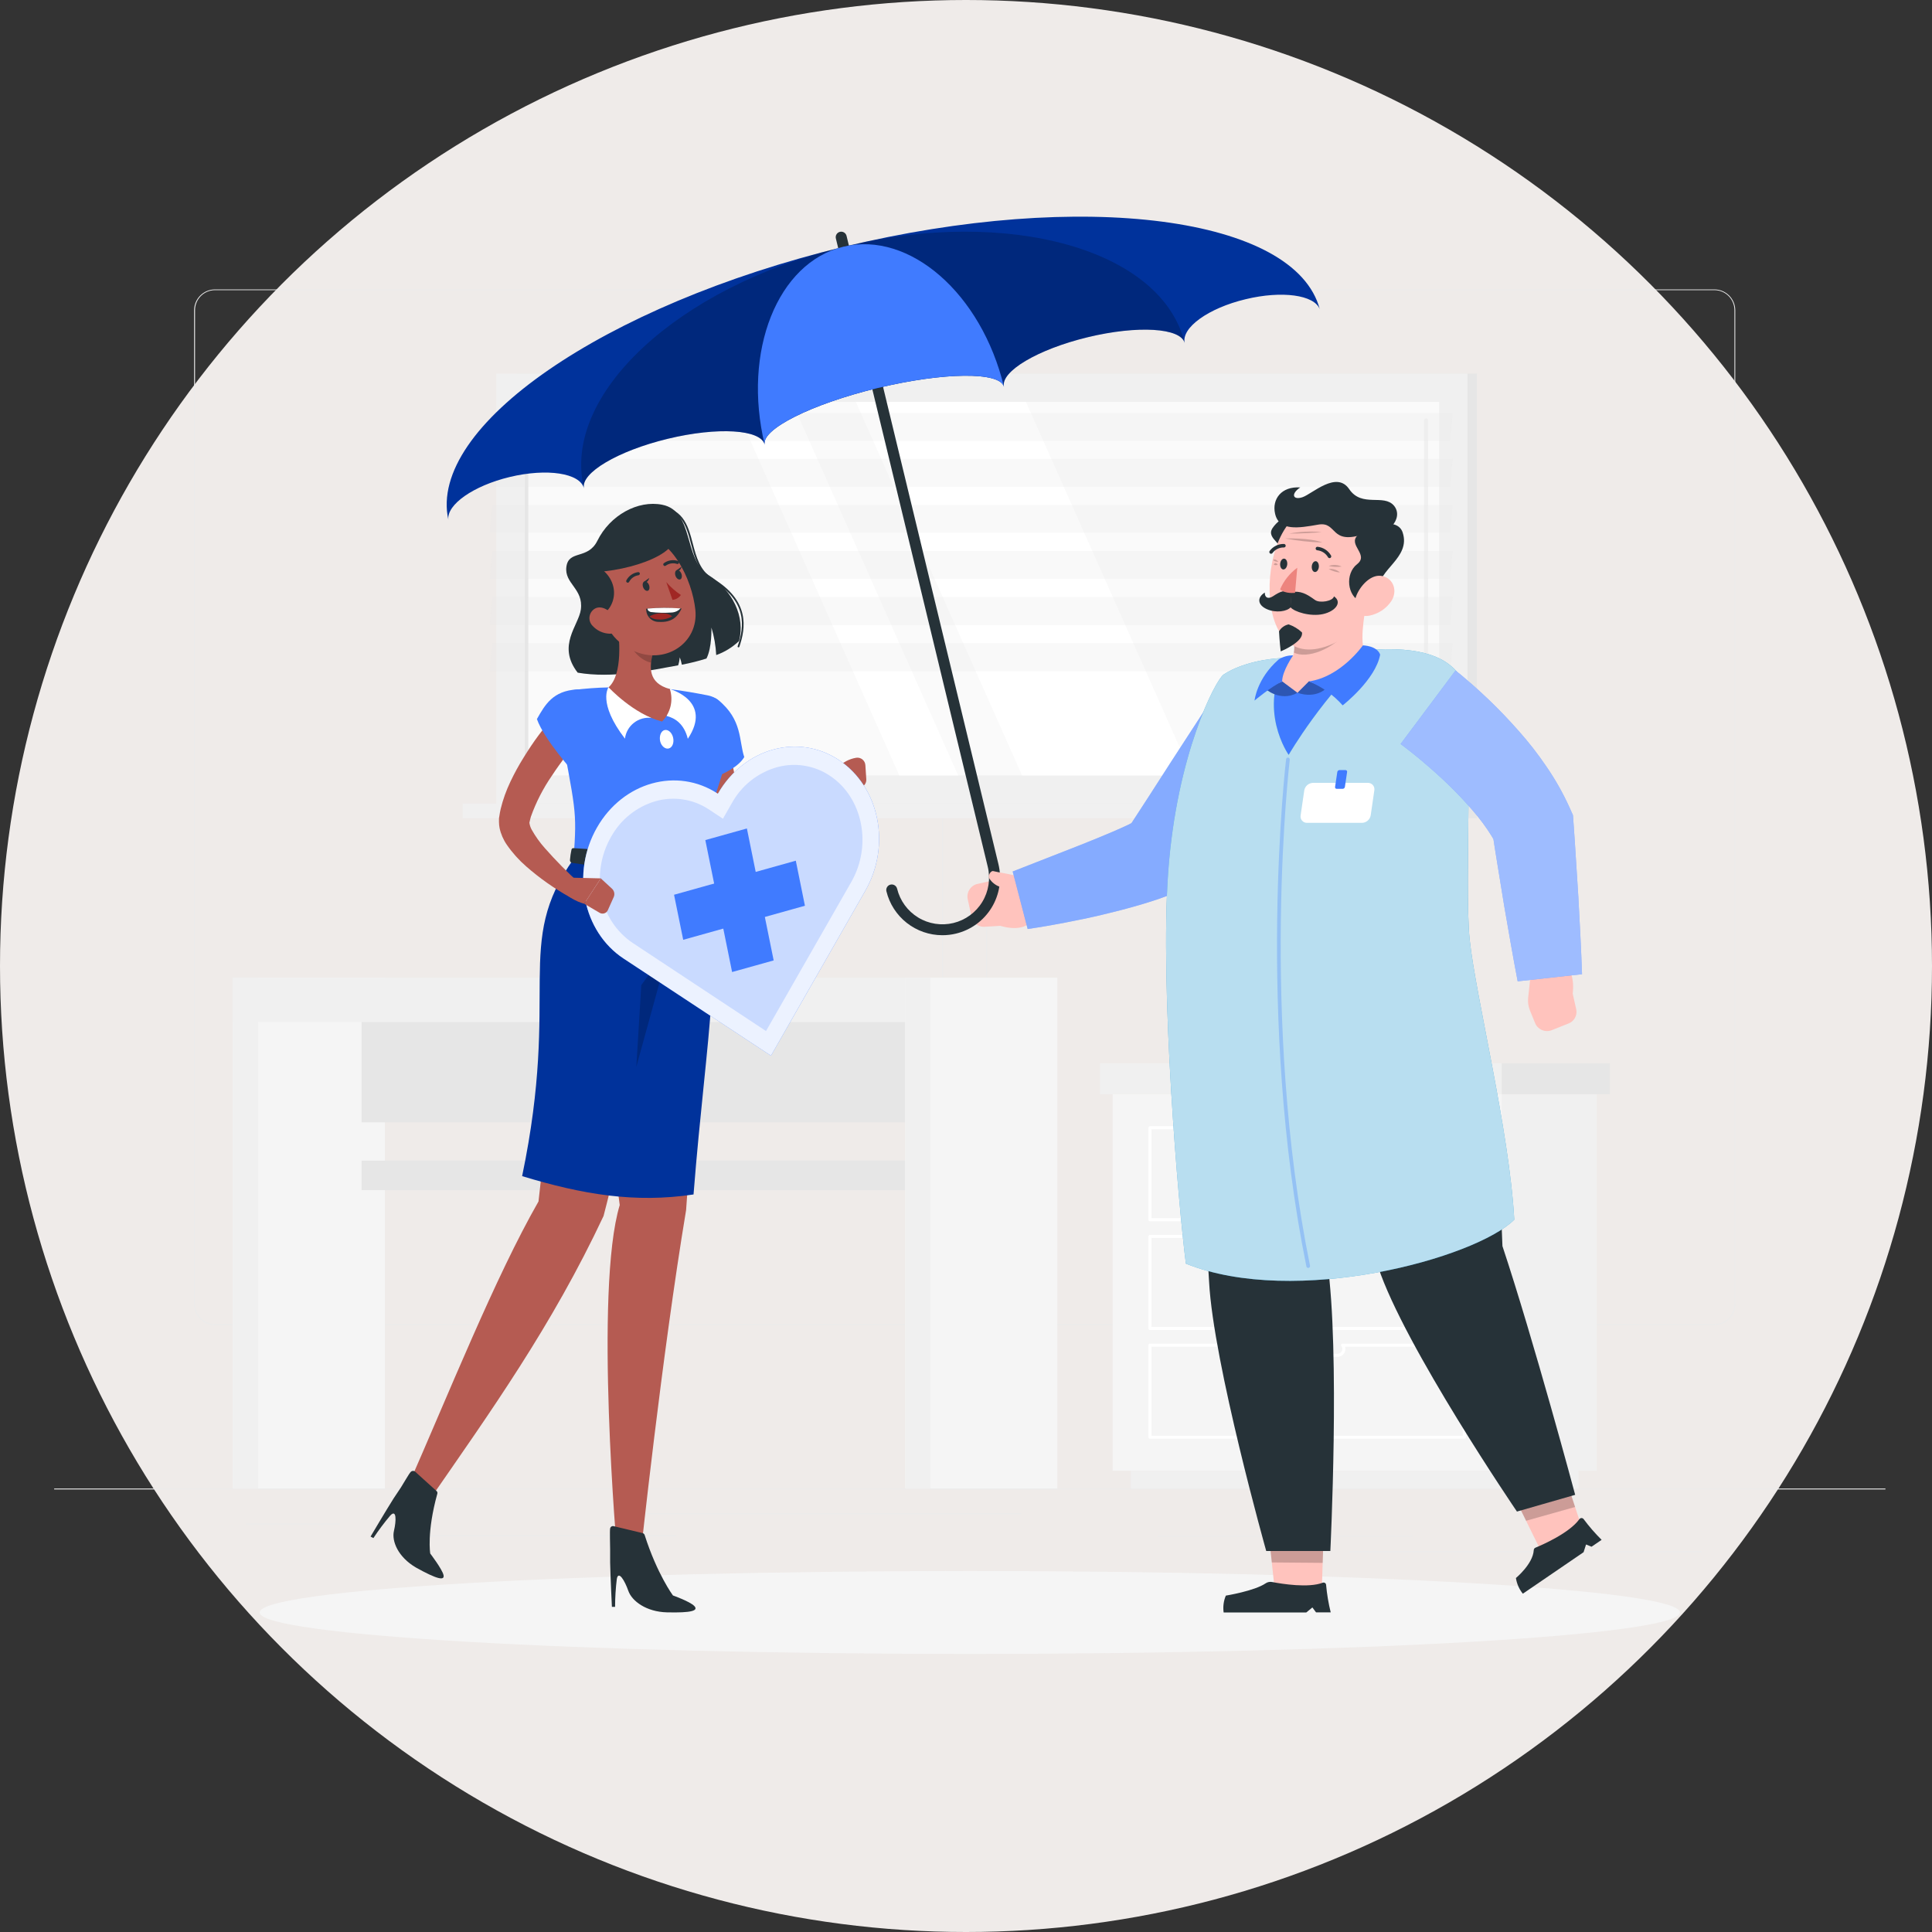 <svg width="107" height="107" viewBox="0 0 107 107" fill="none" xmlns="http://www.w3.org/2000/svg">
<rect x="0" y="0" width="107" height="107" fill="#333333" stroke="none"/>
<circle cx="53.5" cy="53.5" r="53.5" fill="#EFEBE9"/>
<path d="M104.421 82.439H3V82.489H104.421V82.439Z" fill="#EBEBEB"/>
<path d="M18.822 84.37H13.641V84.421H18.822V84.37Z" fill="#EBEBEB"/>
<path d="M56.55 83.82H34.25V83.871H56.55V83.82Z" fill="#EBEBEB"/>
<path d="M37.483 85.031H22.743V85.082H37.483V85.031Z" fill="#EBEBEB"/>
<path d="M94.26 85.914H74.737V85.964H94.26V85.914Z" fill="#EBEBEB"/>
<path d="M72.93 85.914H71.645V85.964H72.93V85.914Z" fill="#EBEBEB"/>
<path d="M78.232 85.058H64.1V85.108H78.232V85.058Z" fill="#EBEBEB"/>
<path d="M51.073 73.392H11.907C11.6 73.392 11.306 73.269 11.089 73.052C10.872 72.835 10.751 72.541 10.751 72.234V17.177C10.753 16.872 10.876 16.58 11.093 16.365C11.309 16.15 11.602 16.029 11.907 16.029H51.073C51.38 16.029 51.675 16.151 51.892 16.368C52.11 16.585 52.232 16.88 52.232 17.187V72.234C52.232 72.541 52.11 72.836 51.892 73.053C51.675 73.27 51.38 73.392 51.073 73.392V73.392ZM11.907 16.069C11.613 16.07 11.332 16.187 11.125 16.394C10.918 16.602 10.801 16.883 10.801 17.177V72.234C10.801 72.527 10.918 72.809 11.125 73.016C11.332 73.224 11.613 73.341 11.907 73.341H51.073C51.367 73.341 51.648 73.224 51.856 73.016C52.063 72.809 52.18 72.528 52.181 72.234V17.177C52.18 16.883 52.063 16.602 51.856 16.394C51.648 16.186 51.367 16.07 51.073 16.069H11.907Z" fill="#EBEBEB"/>
<path d="M94.95 73.392H55.781C55.474 73.392 55.18 73.269 54.963 73.052C54.746 72.835 54.624 72.541 54.623 72.234V17.177C54.626 16.871 54.75 16.58 54.966 16.365C55.183 16.15 55.476 16.029 55.781 16.029H94.95C95.255 16.03 95.547 16.151 95.763 16.366C95.979 16.581 96.102 16.872 96.104 17.177V72.234C96.104 72.54 95.983 72.834 95.766 73.052C95.55 73.269 95.257 73.391 94.95 73.392V73.392ZM55.781 16.069C55.488 16.07 55.206 16.186 54.999 16.394C54.791 16.602 54.674 16.883 54.674 17.177V72.234C54.674 72.528 54.791 72.809 54.999 73.016C55.206 73.224 55.488 73.341 55.781 73.341H94.95C95.243 73.341 95.525 73.224 95.733 73.016C95.94 72.809 96.057 72.528 96.058 72.234V17.177C96.057 16.883 95.94 16.602 95.733 16.394C95.525 16.186 95.243 16.07 94.95 16.069H55.781Z" fill="#EBEBEB"/>
<path d="M28.611 44.514L81.798 44.514V20.692L28.611 20.692V44.514Z" fill="#E6E6E6"/>
<path d="M27.489 44.514L81.274 44.514V20.692L27.489 20.692V44.514Z" fill="#F0F0F0"/>
<path d="M28.611 45.319L81.798 45.319V44.511L28.611 44.511V45.319Z" fill="#E6E6E6"/>
<path d="M25.623 45.319L79.408 45.319V44.511L25.623 44.511V45.319Z" fill="#F0F0F0"/>
<path d="M79.707 42.946V22.26L29.059 22.26V42.946H79.707Z" fill="#FAFAFA"/>
<path d="M66.025 42.946L56.822 22.26H47.402L56.607 42.946H66.025Z" fill="white"/>
<path d="M78.98 39.487C79.01 39.487 79.038 39.475 79.059 39.455C79.08 39.434 79.092 39.405 79.092 39.376V23.28C79.092 23.25 79.08 23.222 79.059 23.201C79.038 23.179 79.01 23.167 78.98 23.166C78.965 23.166 78.951 23.169 78.937 23.175C78.923 23.181 78.911 23.189 78.901 23.2C78.89 23.21 78.882 23.223 78.877 23.237C78.871 23.25 78.868 23.265 78.869 23.28V39.376C78.868 39.39 78.871 39.405 78.877 39.419C78.882 39.432 78.89 39.445 78.901 39.455C78.911 39.465 78.924 39.474 78.937 39.479C78.951 39.485 78.966 39.487 78.98 39.487V39.487Z" fill="#F0F0F0"/>
<path d="M53.066 42.946L43.861 22.26H40.603L49.806 42.946H53.066Z" fill="white"/>
<path d="M29.258 42.944V22.258H29.059V42.944H29.258Z" fill="#E6E6E6"/>
<g opacity="0.5">
<path opacity="0.5" d="M27.118 24.412H80.307L80.451 22.868H27.262L27.118 24.412Z" fill="#E6E6E6"/>
<path opacity="0.5" d="M27.118 26.964H80.307L80.451 25.418H27.262L27.118 26.964Z" fill="#E6E6E6"/>
<path opacity="0.5" d="M27.118 29.513H80.307L80.451 27.97H27.262L27.118 29.513Z" fill="#E6E6E6"/>
<path opacity="0.5" d="M27.118 32.065H80.307L80.451 30.52H27.262L27.118 32.065Z" fill="#E6E6E6"/>
<path opacity="0.5" d="M27.118 34.615H80.307L80.451 33.069H27.262L27.118 34.615Z" fill="#E6E6E6"/>
<path opacity="0.5" d="M27.118 37.164H80.307L80.451 35.621H27.262L27.118 37.164Z" fill="#E6E6E6"/>
</g>
<path d="M83.175 81.455H88.429V60.599H83.175V81.455Z" fill="#F0F0F0"/>
<path d="M62.629 82.439H87.418V81.455H62.629V82.439Z" fill="#F0F0F0"/>
<path d="M83.175 60.599H61.621V81.455H83.175V60.599Z" fill="#F5F5F5"/>
<path d="M81.106 73.658H63.686C63.675 73.658 63.664 73.656 63.654 73.651C63.644 73.647 63.634 73.641 63.627 73.633C63.619 73.625 63.613 73.615 63.609 73.605C63.605 73.595 63.603 73.584 63.603 73.573V68.479C63.603 68.468 63.605 68.457 63.609 68.447C63.613 68.436 63.619 68.427 63.627 68.419C63.634 68.411 63.644 68.405 63.654 68.401C63.664 68.396 63.675 68.394 63.686 68.394H70.437C70.453 68.394 70.469 68.398 70.482 68.407C70.496 68.415 70.507 68.428 70.513 68.442C70.52 68.456 70.523 68.472 70.522 68.488C70.52 68.504 70.514 68.519 70.504 68.532C70.469 68.576 70.449 68.631 70.449 68.688C70.45 68.724 70.458 68.759 70.472 68.791C70.486 68.824 70.507 68.853 70.533 68.878C70.559 68.902 70.589 68.922 70.623 68.934C70.656 68.947 70.691 68.953 70.727 68.952H74.068C74.103 68.953 74.139 68.947 74.172 68.934C74.205 68.922 74.236 68.902 74.261 68.878C74.287 68.853 74.308 68.824 74.323 68.791C74.337 68.759 74.345 68.724 74.346 68.688C74.345 68.631 74.326 68.576 74.291 68.532C74.281 68.519 74.275 68.504 74.273 68.488C74.271 68.472 74.274 68.456 74.281 68.442C74.288 68.428 74.299 68.415 74.312 68.407C74.326 68.398 74.342 68.394 74.358 68.394H81.106C81.129 68.394 81.15 68.403 81.166 68.419C81.183 68.435 81.191 68.457 81.191 68.479V73.573C81.191 73.595 81.183 73.617 81.166 73.633C81.15 73.649 81.129 73.658 81.106 73.658ZM63.771 73.487H81.013V68.564H74.498C74.51 68.605 74.516 68.646 74.516 68.688C74.514 68.805 74.465 68.916 74.381 68.998C74.297 69.079 74.185 69.124 74.068 69.122H70.727C70.61 69.124 70.497 69.079 70.413 68.998C70.329 68.916 70.281 68.805 70.279 68.688C70.278 68.646 70.285 68.605 70.297 68.564H63.771V73.487Z" fill="white"/>
<path d="M81.106 79.68H63.686C63.675 79.68 63.664 79.678 63.654 79.674C63.644 79.669 63.634 79.663 63.627 79.655C63.619 79.647 63.613 79.638 63.609 79.627C63.605 79.617 63.603 79.606 63.603 79.595V74.502C63.603 74.491 63.605 74.48 63.609 74.469C63.613 74.459 63.619 74.45 63.627 74.442C63.634 74.434 63.644 74.427 63.654 74.423C63.664 74.419 63.675 74.416 63.686 74.416H70.439C70.455 74.417 70.471 74.422 70.484 74.43C70.498 74.439 70.509 74.451 70.516 74.465C70.523 74.48 70.525 74.496 70.523 74.513C70.521 74.529 70.514 74.544 70.504 74.556C70.468 74.6 70.448 74.654 70.449 74.711C70.45 74.746 70.458 74.781 70.472 74.814C70.486 74.847 70.507 74.876 70.533 74.901C70.559 74.926 70.589 74.945 70.622 74.958C70.656 74.971 70.691 74.977 70.727 74.976H74.068C74.103 74.977 74.139 74.971 74.172 74.958C74.205 74.945 74.236 74.926 74.262 74.901C74.287 74.876 74.308 74.847 74.323 74.814C74.337 74.781 74.345 74.746 74.346 74.711C74.345 74.654 74.326 74.6 74.291 74.556C74.28 74.544 74.273 74.529 74.271 74.513C74.269 74.496 74.271 74.48 74.279 74.465C74.286 74.451 74.297 74.439 74.311 74.43C74.324 74.422 74.34 74.417 74.356 74.416H81.106C81.129 74.416 81.15 74.425 81.166 74.442C81.183 74.457 81.191 74.479 81.191 74.502V79.595C81.191 79.618 81.183 79.639 81.166 79.655C81.15 79.671 81.129 79.68 81.106 79.68ZM63.771 79.518H81.013V74.587H74.498C74.51 74.627 74.516 74.669 74.516 74.711C74.515 74.769 74.503 74.826 74.48 74.879C74.457 74.933 74.424 74.981 74.382 75.022C74.341 75.062 74.291 75.094 74.237 75.115C74.183 75.137 74.126 75.147 74.068 75.147H70.727C70.669 75.147 70.611 75.137 70.557 75.115C70.503 75.094 70.454 75.062 70.412 75.022C70.371 74.981 70.338 74.933 70.314 74.879C70.292 74.826 70.279 74.769 70.279 74.711C70.278 74.669 70.285 74.627 70.297 74.587H63.771V79.518Z" fill="white"/>
<path d="M81.106 67.636H63.686C63.675 67.636 63.664 67.633 63.654 67.629C63.644 67.625 63.634 67.618 63.627 67.611C63.619 67.603 63.613 67.593 63.609 67.583C63.605 67.573 63.603 67.561 63.603 67.55V62.457C63.603 62.446 63.605 62.435 63.609 62.425C63.613 62.414 63.619 62.405 63.627 62.397C63.634 62.389 63.644 62.383 63.654 62.378C63.664 62.374 63.675 62.372 63.686 62.372H70.437C70.453 62.372 70.468 62.377 70.482 62.386C70.496 62.394 70.507 62.406 70.514 62.42C70.522 62.434 70.527 62.45 70.527 62.466C70.527 62.482 70.522 62.498 70.514 62.512C70.478 62.555 70.458 62.61 70.459 62.666C70.46 62.702 70.468 62.737 70.482 62.769C70.497 62.802 70.517 62.831 70.543 62.856C70.569 62.88 70.599 62.899 70.633 62.912C70.666 62.925 70.701 62.931 70.737 62.93H74.078C74.113 62.931 74.149 62.925 74.182 62.912C74.215 62.899 74.246 62.88 74.272 62.856C74.297 62.831 74.318 62.802 74.333 62.769C74.347 62.737 74.355 62.702 74.356 62.666C74.356 62.61 74.337 62.555 74.301 62.512C74.293 62.498 74.288 62.482 74.288 62.466C74.288 62.45 74.293 62.434 74.301 62.42C74.308 62.406 74.319 62.394 74.333 62.386C74.346 62.377 74.362 62.372 74.378 62.372H81.126C81.138 62.372 81.149 62.374 81.159 62.378C81.169 62.383 81.179 62.389 81.187 62.397C81.195 62.405 81.201 62.414 81.205 62.424C81.21 62.435 81.212 62.446 81.212 62.457V67.55C81.213 67.564 81.21 67.577 81.205 67.589C81.2 67.601 81.191 67.612 81.181 67.62C81.171 67.629 81.159 67.634 81.145 67.637C81.132 67.64 81.119 67.639 81.106 67.636V67.636ZM63.771 67.465H81.013V62.542H74.498C74.51 62.582 74.516 62.624 74.516 62.666C74.514 62.783 74.465 62.894 74.381 62.975C74.297 63.057 74.185 63.102 74.068 63.1H70.727C70.61 63.102 70.497 63.057 70.413 62.975C70.329 62.894 70.281 62.783 70.279 62.666C70.278 62.624 70.285 62.582 70.297 62.542H63.771V67.465Z" fill="white"/>
<path d="M60.922 60.599H83.175V58.887H60.922V60.599Z" fill="#F0F0F0"/>
<path d="M89.161 58.887H83.173V60.599H89.161V58.887Z" fill="#E6E6E6"/>
<path d="M12.897 82.437H21.321L21.321 54.144H12.897L12.897 82.437Z" fill="#F5F5F5"/>
<path d="M12.899 82.437H14.288L14.288 54.144H12.899L12.899 82.437Z" fill="#F0F0F0"/>
<path d="M52.005 55.08H20.023V62.159H52.005V55.08Z" fill="#E6E6E6"/>
<path d="M52.005 64.279H20.023V65.913H52.005V64.279Z" fill="#E6E6E6"/>
<path d="M50.136 54.147H12.898V56.605H50.136V54.147Z" fill="#F0F0F0"/>
<path d="M50.136 82.437H58.558V54.144H50.136V82.437Z" fill="#F5F5F5"/>
<path d="M50.135 82.437H51.524V54.144H50.135V82.437Z" fill="#F0F0F0"/>
<path d="M53.71 91.599C75.431 91.599 93.039 90.571 93.039 89.303C93.039 88.035 75.431 87.007 53.71 87.007C31.989 87.007 14.381 88.035 14.381 89.303C14.381 90.571 31.989 91.599 53.71 91.599Z" fill="#F5F5F5"/>
<path d="M40.931 35.501C40.569 35.846 40.137 36.112 39.666 36.28C39.64 35.763 39.551 35.252 39.4 34.757C39.4 34.757 39.441 35.862 39.126 36.471C38.679 36.613 38.224 36.726 37.763 36.812C37.735 36.674 37.697 36.538 37.65 36.406C37.635 36.556 37.605 36.705 37.558 36.848C36.023 37.128 33.907 37.584 31.994 37.254C30.828 35.753 32.049 34.643 32.169 33.757C32.325 32.597 31.238 32.325 31.369 31.384C31.501 30.442 32.554 31.014 33.084 29.95C33.785 28.53 35.327 27.688 36.674 27.954C38.457 28.308 37.842 30.98 39.219 31.838C40.597 32.696 41.28 34.177 40.931 35.501Z" fill="#263238"/>
<path d="M40.901 35.852H40.885C40.879 35.85 40.873 35.847 40.868 35.843C40.863 35.838 40.859 35.833 40.856 35.827C40.853 35.821 40.852 35.815 40.851 35.808C40.851 35.802 40.852 35.795 40.854 35.789C41.23 34.698 41.406 33.294 39.412 32.112C38.676 31.674 38.471 30.884 38.27 30.122C38 29.089 37.749 28.116 36.193 28.138C36.18 28.137 36.169 28.132 36.16 28.123C36.151 28.114 36.145 28.102 36.144 28.089C36.144 28.083 36.145 28.076 36.147 28.07C36.149 28.064 36.152 28.058 36.157 28.053C36.162 28.048 36.167 28.044 36.173 28.042C36.18 28.04 36.186 28.038 36.193 28.039C37.816 28.016 38.1 29.073 38.367 30.096C38.56 30.84 38.763 31.609 39.463 32.026C41.542 33.26 41.304 34.783 40.947 35.822C40.944 35.831 40.937 35.839 40.929 35.844C40.92 35.849 40.911 35.852 40.901 35.852Z" fill="#263238"/>
<path d="M38.7 48.954C38.7 48.954 38.619 58.873 37.998 67.021C36.653 75.086 35.475 86.157 35.475 86.157H34.189C34.189 86.157 32.893 71.465 34.323 66.739C33.475 60.678 33.738 49.118 33.738 49.118L38.7 48.954Z" fill="#B55B52"/>
<path d="M40.398 40.209C40.398 40.303 40.398 40.44 40.398 40.558L40.414 40.929C40.428 41.179 40.451 41.428 40.479 41.674C40.532 42.164 40.617 42.65 40.735 43.128C40.848 43.585 41.005 44.029 41.205 44.455C41.389 44.848 41.639 45.206 41.944 45.516L42.019 45.59C41.984 45.555 41.94 45.532 41.891 45.524C41.867 45.524 41.891 45.536 41.954 45.534C42.121 45.516 42.285 45.474 42.441 45.408C42.855 45.24 43.254 45.036 43.633 44.799C44.039 44.558 44.433 44.29 44.828 44.014C45.224 43.739 45.621 43.45 46.005 43.167C46.097 43.098 46.212 43.065 46.327 43.076C46.442 43.086 46.549 43.139 46.627 43.223C46.706 43.307 46.751 43.418 46.753 43.533C46.755 43.649 46.715 43.761 46.639 43.848C46.303 44.242 45.952 44.597 45.589 44.954C45.226 45.311 44.842 45.645 44.435 45.968C44.013 46.308 43.559 46.606 43.08 46.858C42.79 47.007 42.481 47.113 42.161 47.173C41.938 47.213 41.709 47.209 41.487 47.16C41.196 47.096 40.931 46.942 40.731 46.72L40.808 46.797C40.32 46.377 39.913 45.87 39.607 45.303C39.318 44.771 39.091 44.207 38.932 43.623C38.774 43.061 38.66 42.488 38.589 41.909C38.554 41.623 38.53 41.335 38.514 41.047C38.514 40.903 38.499 40.759 38.498 40.613C38.495 40.467 38.498 40.331 38.498 40.156C38.513 39.914 38.621 39.687 38.799 39.522C38.978 39.358 39.213 39.269 39.456 39.274C39.699 39.279 39.93 39.377 40.102 39.549C40.274 39.721 40.373 39.952 40.378 40.195L40.398 40.209Z" fill="#B55B52"/>
<path d="M47.978 43.154L47.927 42.374C47.923 42.312 47.906 42.252 47.877 42.197C47.848 42.143 47.808 42.095 47.76 42.056C47.711 42.018 47.655 41.991 47.595 41.975C47.535 41.96 47.473 41.958 47.412 41.968C47.023 42.034 46.666 42.226 46.398 42.516L45.546 43.428L45.392 44.28C46.077 44.617 47.037 43.927 47.037 43.927L47.736 43.583C47.815 43.543 47.879 43.481 47.922 43.405C47.965 43.329 47.984 43.242 47.978 43.154Z" fill="#B55B52"/>
<path d="M39.781 38.775C41.126 39.856 40.921 41.049 41.219 41.929C40.597 42.984 38.134 43.481 38.134 43.481C38.134 43.481 38.331 37.609 39.781 38.775Z" fill="#407BFF"/>
<path d="M40.377 39.964C40.58 42.733 38.899 44.832 38.755 47.751L31.765 47.581C31.968 44.741 31.883 45.021 30.884 39.522C30.857 39.37 30.861 39.214 30.896 39.064C30.93 38.913 30.996 38.772 31.088 38.648C31.18 38.524 31.296 38.42 31.429 38.343C31.563 38.266 31.711 38.217 31.864 38.199C32.383 38.14 33.026 38.083 33.702 38.071C34.834 38.022 35.968 38.053 37.096 38.167C37.824 38.254 38.601 38.394 39.193 38.511C39.889 38.643 40.323 39.254 40.377 39.964Z" fill="#407BFF"/>
<path d="M37.294 40.944C37.323 41.23 37.179 41.461 36.972 41.461C36.765 41.461 36.566 41.232 36.546 40.946C36.526 40.66 36.662 40.426 36.868 40.426C37.075 40.426 37.266 40.657 37.294 40.944Z" fill="white"/>
<path d="M36.919 39.651C37.389 39.771 37.893 40.094 38.093 40.917C39.497 38.816 37.099 38.161 37.099 38.161L36.919 39.651Z" fill="white"/>
<path d="M36.094 39.761C35.921 39.739 35.745 39.751 35.577 39.796C35.409 39.842 35.252 39.92 35.114 40.027C34.976 40.133 34.861 40.266 34.774 40.418C34.688 40.569 34.633 40.736 34.611 40.909C33.072 38.905 33.706 38.057 33.706 38.057L36.094 39.761Z" fill="white"/>
<path d="M34.15 34.254C34.333 35.351 34.491 37.357 33.706 38.065C33.706 38.065 35.089 39.564 36.666 39.96C36.896 39.728 37.058 39.438 37.135 39.121C37.211 38.804 37.199 38.471 37.1 38.161C35.883 37.836 35.947 36.933 36.183 36.092L34.15 34.254Z" fill="#B55B52"/>
<path opacity="0.2" d="M34.978 35.004L36.183 36.089C36.123 36.288 36.083 36.492 36.061 36.698C35.597 36.617 34.972 36.089 34.937 35.6C34.914 35.401 34.928 35.199 34.978 35.004Z" fill="black"/>
<path d="M32.862 33.033C33.576 34.714 33.844 35.44 35.024 36.014C36.799 36.879 38.708 35.633 38.511 33.773C38.333 32.097 37.195 29.631 35.266 29.542C34.842 29.521 34.42 29.609 34.039 29.798C33.659 29.986 33.333 30.268 33.092 30.618C32.851 30.968 32.704 31.373 32.664 31.795C32.623 32.218 32.692 32.644 32.862 33.033V33.033Z" fill="#B55B52"/>
<path d="M32.645 31.692C34.929 31.674 38.122 30.532 37.183 29.337C36.702 26.96 32.678 29.434 32.645 31.692Z" fill="#263238"/>
<path d="M32.99 31.298C34.52 32.154 34.114 33.812 33.145 34.138C32.12 32.909 31.865 31.083 32.99 31.298Z" fill="#263238"/>
<path d="M35.791 33.714C35.791 33.714 36.311 33.619 37.749 33.7C37.546 34.14 37.219 34.491 36.483 34.442C36.389 34.443 36.295 34.425 36.209 34.388C36.122 34.352 36.044 34.297 35.978 34.229C35.914 34.161 35.864 34.08 35.831 33.991C35.799 33.903 35.785 33.808 35.791 33.714Z" fill="#263238"/>
<path d="M36.777 33.972C36.495 33.94 36.211 34.001 35.966 34.144C36.095 34.246 36.254 34.303 36.418 34.307C36.7 34.338 36.985 34.277 37.23 34.132C37.1 34.03 36.941 33.974 36.777 33.972V33.972Z" fill="#A02724"/>
<path d="M35.86 33.704C35.86 33.789 35.901 33.84 36.033 33.895C36.418 33.941 36.806 33.95 37.193 33.923C37.381 33.916 37.558 33.834 37.686 33.696C37.078 33.65 36.468 33.653 35.86 33.704Z" fill="white"/>
<path d="M35.617 32.517C35.665 32.657 35.779 32.745 35.872 32.72C35.966 32.696 35.996 32.548 35.947 32.408C35.899 32.268 35.783 32.181 35.692 32.205C35.6 32.229 35.566 32.377 35.617 32.517Z" fill="#263238"/>
<path d="M37.41 31.889C37.458 32.029 37.574 32.116 37.665 32.092C37.757 32.067 37.791 31.919 37.74 31.779C37.69 31.639 37.576 31.552 37.485 31.576C37.394 31.601 37.361 31.749 37.41 31.889Z" fill="#263238"/>
<path d="M37.449 31.599L37.751 31.382C37.751 31.382 37.67 31.706 37.449 31.599Z" fill="#263238"/>
<path d="M36.899 32.236C37.135 32.511 37.408 32.752 37.71 32.952C37.657 33.028 37.588 33.092 37.507 33.139C37.426 33.186 37.337 33.215 37.244 33.223L36.899 32.236Z" fill="#A02724"/>
<path d="M32.818 34.66C32.937 34.79 33.08 34.896 33.24 34.971C33.401 35.046 33.574 35.088 33.751 35.096C34.219 35.112 34.343 34.668 34.12 34.284C33.917 33.94 33.436 33.516 33.01 33.676C32.92 33.715 32.84 33.776 32.778 33.853C32.717 33.929 32.674 34.02 32.655 34.117C32.636 34.214 32.641 34.314 32.669 34.408C32.698 34.503 32.749 34.589 32.818 34.66Z" fill="#B55B52"/>
<path d="M34.789 32.268C34.801 32.265 34.811 32.26 34.82 32.253C34.829 32.246 34.837 32.237 34.842 32.227C34.892 32.13 34.965 32.046 35.054 31.982C35.144 31.918 35.247 31.876 35.355 31.86C35.378 31.858 35.399 31.847 35.414 31.829C35.429 31.812 35.437 31.79 35.437 31.767C35.436 31.755 35.433 31.744 35.428 31.734C35.423 31.724 35.416 31.715 35.407 31.707C35.398 31.699 35.388 31.694 35.377 31.69C35.366 31.686 35.355 31.685 35.343 31.686C35.206 31.704 35.075 31.755 34.961 31.834C34.847 31.913 34.754 32.019 34.69 32.142C34.679 32.162 34.677 32.186 34.683 32.208C34.69 32.23 34.705 32.249 34.725 32.26C34.734 32.266 34.745 32.269 34.756 32.271C34.767 32.272 34.779 32.271 34.789 32.268V32.268Z" fill="#263238"/>
<path d="M37.564 31.225C37.583 31.214 37.598 31.196 37.605 31.175C37.608 31.164 37.609 31.152 37.608 31.141C37.607 31.13 37.604 31.118 37.598 31.108C37.593 31.098 37.585 31.09 37.576 31.082C37.567 31.075 37.557 31.07 37.546 31.067C37.414 31.023 37.274 31.012 37.138 31.034C37.001 31.057 36.872 31.112 36.761 31.195C36.744 31.21 36.734 31.231 36.733 31.253C36.731 31.276 36.738 31.298 36.753 31.315C36.767 31.332 36.788 31.343 36.81 31.346C36.832 31.349 36.855 31.342 36.872 31.329C36.961 31.264 37.064 31.222 37.172 31.205C37.281 31.189 37.391 31.198 37.495 31.233C37.507 31.237 37.519 31.238 37.53 31.236C37.542 31.235 37.554 31.231 37.564 31.225V31.225Z" fill="#263238"/>
<path d="M35.657 32.227L35.957 32.01C35.957 32.01 35.876 32.335 35.657 32.227Z" fill="#263238"/>
<path d="M36.83 49.193C36.83 49.193 35.528 59.335 33.426 67.347C30.558 73.451 27.18 78.165 23.718 83.169L22.501 82.52C24.876 77.129 27.418 70.743 29.824 66.54C31.564 51.242 31.371 49.199 31.371 49.199L36.83 49.193Z" fill="#B55B52"/>
<path d="M24.562 87.226C24.485 86.899 23.828 86.039 23.828 86.039C23.828 86.039 23.625 84.873 24.221 82.723C24.228 82.698 24.228 82.671 24.221 82.646C24.214 82.621 24.2 82.598 24.181 82.581L22.988 81.502C22.954 81.473 22.91 81.459 22.866 81.461C22.821 81.464 22.779 81.484 22.749 81.516C22.647 81.621 22.319 82.206 22.201 82.384C22.083 82.563 21.909 82.822 21.795 82.993C21.39 83.634 20.523 85.1 20.523 85.1L20.68 85.183C20.966 84.749 21.279 84.332 21.615 83.934C21.968 83.559 21.951 84.22 21.818 84.786C21.684 85.352 22.045 86.234 23.035 86.814C24.211 87.469 24.643 87.561 24.562 87.226Z" fill="#263238"/>
<path d="M38.759 47.745C40.24 52.426 39.114 57.179 38.41 66.153C35.164 66.641 32.258 66.153 28.917 65.138C31.063 54.838 28.416 52.27 31.769 47.574L38.759 47.745Z" fill="#00329B"/>
<path d="M31.649 47.063C31.609 47.245 31.582 47.429 31.568 47.615C31.561 47.651 31.568 47.687 31.586 47.719C31.604 47.75 31.633 47.774 31.668 47.785C32.42 47.901 36.826 48.542 38.793 48.055C38.821 48.044 38.845 48.023 38.86 47.998C38.876 47.971 38.882 47.941 38.879 47.911C38.879 47.743 38.879 47.479 38.879 47.315C38.879 47.23 38.828 47.158 38.765 47.158C38.077 47.158 34.449 47.175 31.751 46.972C31.726 46.972 31.701 46.982 31.683 46.998C31.664 47.015 31.652 47.038 31.649 47.063Z" fill="#263238"/>
<path d="M35.221 46.992C35.56 46.903 37.548 46.962 37.729 47.045C37.909 47.128 37.822 48.226 37.662 48.295C37.343 48.437 35.532 48.4 35.205 48.327C34.879 48.254 34.99 47.063 35.221 46.992Z" fill="white"/>
<path opacity="0.2" d="M35.242 59.084L35.516 54.56L37.077 52.412L35.242 59.084Z" fill="black"/>
<path d="M32.189 40.775C31.919 41.108 31.623 41.475 31.357 41.838C31.092 42.201 30.818 42.57 30.574 42.948C30.086 43.652 29.692 44.418 29.404 45.225C29.38 45.319 29.351 45.41 29.335 45.497L29.321 45.554C29.321 45.554 29.321 45.564 29.321 45.578C29.341 45.712 29.385 45.84 29.451 45.958C29.655 46.321 29.898 46.661 30.175 46.972C30.781 47.66 31.425 48.313 32.104 48.929L32.116 48.942C32.2 49.02 32.252 49.126 32.262 49.24C32.273 49.354 32.241 49.468 32.174 49.56C32.106 49.653 32.007 49.717 31.895 49.741C31.783 49.766 31.666 49.748 31.566 49.692C30.701 49.211 29.889 48.639 29.144 47.986C28.739 47.634 28.379 47.233 28.073 46.791C27.878 46.51 27.74 46.193 27.668 45.858C27.647 45.749 27.636 45.639 27.635 45.528C27.635 45.471 27.635 45.408 27.635 45.345C27.635 45.282 27.645 45.268 27.651 45.227C27.67 45.08 27.7 44.941 27.729 44.802C27.856 44.281 28.037 43.776 28.268 43.292C28.485 42.834 28.729 42.388 28.998 41.958C29.262 41.532 29.534 41.116 29.83 40.72C30.126 40.325 30.42 39.941 30.767 39.55C30.932 39.371 31.159 39.263 31.402 39.247C31.645 39.232 31.884 39.312 32.069 39.469C32.255 39.627 32.372 39.85 32.397 40.092C32.421 40.334 32.351 40.576 32.201 40.767L32.189 40.775Z" fill="#B55B52"/>
<path d="M31.951 38.183C30.627 38.262 30.193 39.014 29.736 39.824C30.142 40.978 31.826 42.832 31.826 42.832C31.826 42.832 34.357 38.041 31.951 38.183Z" fill="#407BFF"/>
<path d="M46.451 42.085C44.197 40.599 41.201 41.438 39.757 43.958C37.501 42.471 34.505 43.31 33.063 45.83C31.621 48.349 32.28 51.599 34.534 53.086L42.698 58.467L47.919 49.339C49.365 46.82 48.706 43.572 46.451 42.085Z" fill="#407BFF"/>
<path opacity="0.9" d="M46.451 42.085C44.197 40.599 41.201 41.438 39.757 43.958C37.501 42.471 34.505 43.31 33.063 45.83C31.621 48.349 32.28 51.599 34.534 53.086L42.698 58.467L47.919 49.339C49.365 46.82 48.706 43.572 46.451 42.085Z" fill="white"/>
<path opacity="0.2" d="M35.035 52.219C34.589 51.918 34.207 51.53 33.911 51.08C33.616 50.629 33.413 50.124 33.315 49.595C33.091 48.485 33.278 47.331 33.842 46.349C34.369 45.391 35.255 44.68 36.305 44.373C36.802 44.231 37.324 44.198 37.835 44.277C38.346 44.356 38.834 44.545 39.264 44.832L40.039 45.343L40.534 44.477C41.062 43.518 41.948 42.808 42.998 42.501C43.495 42.358 44.017 42.325 44.528 42.405C45.038 42.484 45.526 42.673 45.956 42.96C47.781 44.163 48.315 46.799 47.149 48.842L42.424 57.102L35.035 52.219Z" fill="#407BFF"/>
<path d="M42.848 53.191L40.546 53.834L39.063 46.526L41.365 45.883L42.848 53.191Z" fill="#407BFF"/>
<path d="M37.838 52.049L37.331 49.554L44.074 47.668L44.579 50.163L37.838 52.049Z" fill="#407BFF"/>
<path d="M31.526 48.605L33.274 48.647L32.355 50.053C32.355 50.053 31.313 49.795 31.045 49.059L31.526 48.605Z" fill="#B55B52"/>
<path d="M33.998 49.662L33.667 50.402C33.649 50.446 33.621 50.485 33.586 50.517C33.551 50.548 33.509 50.572 33.464 50.585C33.418 50.599 33.37 50.602 33.324 50.595C33.277 50.588 33.232 50.571 33.193 50.544L32.355 50.053L33.274 48.648L33.895 49.219C33.954 49.275 33.995 49.346 34.014 49.425C34.032 49.504 34.027 49.586 33.998 49.662Z" fill="#B55B52"/>
<path d="M38.451 88.944C38.205 88.692 37.27 88.362 37.27 88.362C37.27 88.362 36.396 87.187 35.702 85.013C35.694 84.987 35.679 84.964 35.659 84.945C35.639 84.927 35.615 84.914 35.589 84.907L33.994 84.526C33.973 84.519 33.95 84.517 33.928 84.52C33.905 84.523 33.883 84.531 33.864 84.543C33.845 84.555 33.829 84.571 33.816 84.589C33.803 84.608 33.795 84.629 33.791 84.652C33.765 84.792 33.791 85.591 33.791 85.806C33.791 86.021 33.791 86.329 33.791 86.534C33.806 87.291 33.889 88.993 33.889 88.993H34.065C34.066 88.477 34.098 87.961 34.161 87.449C34.248 86.95 34.601 87.54 34.798 88.104C34.994 88.668 35.788 89.269 36.94 89.297C38.295 89.329 38.7 89.206 38.451 88.944Z" fill="#263238"/>
<path d="M70.216 84.475L73.319 84.504L73.202 88.167L70.609 88.145L70.216 84.475Z" fill="#FFC3BD"/>
<path opacity="0.2" d="M70.218 84.475L73.321 84.506L73.254 86.556L70.437 86.532L70.218 84.475Z" fill="black"/>
<path d="M73.51 69.891C74.593 65.074 76.386 59.986 74.498 55.664L65.881 56.416C65.881 56.416 66.735 66.67 66.964 71.003C67.203 75.508 70.128 85.901 70.128 85.901H73.678C73.678 85.901 74.226 74.879 73.51 69.891Z" fill="#263238"/>
<path d="M73.699 89.299H72.887L72.684 89.025L72.346 89.303H67.769C67.725 88.987 67.766 88.664 67.891 88.37C67.891 88.37 69.479 88.112 70.094 87.69C70.146 87.654 70.205 87.629 70.267 87.617C70.329 87.604 70.393 87.605 70.455 87.617C71.009 87.723 72.473 87.96 73.266 87.652C73.286 87.646 73.307 87.645 73.327 87.648C73.347 87.651 73.366 87.659 73.383 87.67C73.4 87.681 73.414 87.697 73.424 87.714C73.435 87.732 73.441 87.751 73.443 87.772C73.489 88.287 73.574 88.797 73.699 89.299V89.299Z" fill="#263238"/>
<path d="M83.597 82.35L86.587 81.512L87.739 84.99L85.242 85.694L83.597 82.35Z" fill="#FFC3BD"/>
<path opacity="0.2" d="M83.599 82.352L86.589 81.512L87.234 83.461L84.52 84.224L83.599 82.352Z" fill="black"/>
<path d="M83.21 69.013C83.035 64.311 82.741 57.278 80.978 55.268L71.329 55.923C71.329 55.923 74.934 65.927 76.323 70.155C77.769 74.55 84.013 83.715 84.013 83.715L87.238 82.788C87.238 82.788 84.948 74.244 83.21 69.013Z" fill="#263238"/>
<path d="M57.051 49.217L57.317 50.497C57.114 51.854 55.406 51.276 55.406 51.276L54.479 51.329C54.315 51.328 54.156 51.269 54.031 51.161C53.907 51.054 53.825 50.905 53.8 50.743L53.607 49.85C53.556 49.669 53.577 49.475 53.667 49.309C53.757 49.144 53.908 49.02 54.088 48.964L54.879 48.787C55.109 48.737 55.347 48.743 55.575 48.806L57.051 49.217Z" fill="#FFC3BD"/>
<path d="M52.187 51.795C51.473 51.794 50.781 51.554 50.219 51.112C49.658 50.671 49.261 50.055 49.092 49.361C49.073 49.283 49.086 49.2 49.128 49.131C49.17 49.062 49.237 49.012 49.316 48.993C49.395 48.974 49.477 48.987 49.546 49.029C49.615 49.071 49.665 49.139 49.684 49.217C49.846 49.883 50.265 50.457 50.85 50.814C51.434 51.171 52.137 51.28 52.803 51.119C53.468 50.958 54.043 50.538 54.4 49.953C54.756 49.369 54.866 48.666 54.704 48L46.293 13.207C46.274 13.128 46.287 13.046 46.329 12.977C46.371 12.908 46.439 12.858 46.518 12.84C46.596 12.821 46.679 12.834 46.748 12.876C46.817 12.918 46.866 12.986 46.885 13.065L55.295 47.852C55.394 48.26 55.412 48.683 55.347 49.097C55.283 49.511 55.137 49.909 54.919 50.267C54.7 50.625 54.413 50.936 54.075 51.183C53.736 51.43 53.351 51.608 52.944 51.706C52.696 51.766 52.442 51.796 52.187 51.795V51.795Z" fill="#263238"/>
<path d="M24.83 28.783C24.736 27.945 26.215 26.905 28.219 26.42C30.294 25.919 32.136 26.201 32.343 27.051C32.14 26.201 34.213 24.972 36.98 24.302C39.747 23.633 42.148 23.779 42.351 24.629C42.148 23.779 44.946 22.375 48.603 21.491C52.26 20.607 55.398 20.576 55.603 21.426C55.4 20.576 57.471 19.347 60.238 18.677C63.005 18.008 65.408 18.154 65.613 19.004C65.41 18.154 66.924 17.061 68.993 16.57C70.997 16.085 72.794 16.333 73.092 17.124C71.743 12.01 59.976 10.462 46.71 13.675C33.444 16.889 23.69 23.619 24.83 28.783Z" fill="#00329B"/>
<path opacity="0.2" d="M32.343 27.051C32.14 26.201 34.213 24.972 36.98 24.302C39.747 23.633 42.149 23.779 42.351 24.629C42.149 23.779 44.946 22.375 48.603 21.491C52.26 20.607 55.398 20.576 55.603 21.426C55.4 20.576 57.471 19.347 60.238 18.678C63.005 18.008 65.408 18.154 65.613 19.004C64.364 13.832 55.901 11.438 46.711 13.661C37.52 15.885 31.092 21.877 32.343 27.051Z" fill="black"/>
<path d="M42.351 24.629C42.148 23.779 44.946 22.375 48.603 21.491C52.26 20.607 55.398 20.576 55.603 21.426C54.357 16.252 50.373 12.783 46.716 13.661C43.059 14.54 41.106 19.454 42.351 24.629Z" fill="#407BFF"/>
<path d="M57.362 49.366C56.808 48.388 55.802 48.445 55.009 48.244C54.875 48.209 54.662 48.514 54.826 48.704C54.917 48.83 55.032 48.935 55.164 49.015C55.297 49.095 55.444 49.147 55.597 49.169C55.636 49.518 56.082 50.431 57.068 50.331C57.281 50.056 57.385 49.713 57.362 49.366Z" fill="#FFC3BD"/>
<path d="M71.469 41.331C71.047 41.964 70.613 42.577 70.181 43.195C69.749 43.814 69.307 44.424 68.858 45.033C67.964 46.25 67.049 47.457 66.085 48.66L65.68 49.173L65.3 49.337C65.098 49.424 64.895 49.516 64.706 49.591L64.15 49.794C63.793 49.911 63.438 50.027 63.092 50.126C62.398 50.329 61.71 50.504 61.029 50.666C60.347 50.828 59.661 50.97 58.98 51.1C58.298 51.23 57.617 51.351 56.915 51.451L56.085 48.266L59.826 46.802C60.444 46.562 61.043 46.307 61.641 46.057C61.937 45.931 62.217 45.802 62.495 45.674L62.881 45.471L63.209 45.288L62.418 45.966C63.219 44.749 64.019 43.493 64.822 42.246L66.039 40.372C66.445 39.751 66.85 39.12 67.256 38.51L71.469 41.331Z" fill="#407BFF"/>
<g opacity="0.6">
<path opacity="0.6" d="M71.469 41.331C71.047 41.964 70.613 42.577 70.181 43.195C69.749 43.814 69.307 44.424 68.858 45.033C67.964 46.25 67.049 47.457 66.085 48.66L65.68 49.173L65.3 49.337C65.098 49.424 64.895 49.516 64.706 49.591L64.15 49.794C63.793 49.911 63.438 50.027 63.092 50.126C62.398 50.329 61.71 50.504 61.029 50.666C60.347 50.828 59.661 50.97 58.98 51.1C58.298 51.23 57.617 51.351 56.915 51.451L56.085 48.266L59.826 46.802C60.444 46.562 61.043 46.307 61.641 46.057C61.937 45.931 62.217 45.802 62.495 45.674L62.881 45.471L63.209 45.288L62.418 45.966C63.219 44.749 64.019 43.493 64.822 42.246L66.039 40.372C66.445 39.751 66.85 39.12 67.256 38.51L71.469 41.331Z" fill="white"/>
</g>
<path d="M69.427 36.826C72.262 36.295 75.148 36.08 78.031 36.185C78.426 36.208 78.813 36.31 79.166 36.487C79.52 36.665 79.835 36.912 80.09 37.215C80.345 37.517 80.535 37.869 80.65 38.248C80.764 38.627 80.8 39.025 80.755 39.418C80.029 46.266 81.423 54.315 81.404 55.658C81.404 55.658 68.828 60.836 65.463 56.913C63.84 48.751 66.177 41.643 67.268 38.672C67.439 38.205 67.728 37.79 68.106 37.466C68.484 37.143 68.939 36.922 69.427 36.826V36.826Z" fill="#407BFF"/>
<path d="M80.863 37.412C80.321 36.718 79.358 35.806 76.126 35.972C73.323 38.426 71.37 41.806 71.37 41.806C71.37 41.806 69.589 39.288 71.278 36.43C69.418 36.481 68.201 37.057 67.763 37.361C67.325 37.666 65.177 41.755 64.702 48.246C64.228 54.737 65.272 66.875 65.678 69.984C71.729 72.419 81.735 69.68 83.865 67.55C83.595 62.615 81.737 55.212 81.398 52.068C81.059 48.923 81.741 38.781 80.863 37.412Z" fill="#1090CB"/>
<path opacity="0.7" d="M80.863 37.412C80.321 36.718 79.358 35.806 76.126 35.972C73.323 38.426 71.37 41.806 71.37 41.806C71.37 41.806 69.589 39.288 71.278 36.43C69.418 36.481 68.201 37.057 67.763 37.361C67.325 37.666 65.177 41.755 64.702 48.246C64.228 54.737 65.272 66.875 65.678 69.984C71.729 72.419 81.735 69.68 83.865 67.55C83.595 62.615 81.737 55.212 81.398 52.068C81.059 48.923 81.741 38.781 80.863 37.412Z" fill="white"/>
<path d="M70.824 37.199C70.98 36.818 71.259 36.501 71.618 36.299C71.724 35.924 71.698 35.524 71.544 35.167L75.656 33.437C75.439 34.867 75.273 35.996 75.859 36.629C75.072 37.211 73.628 38.262 71.962 38.366C70.297 38.469 70.607 37.81 70.824 37.199Z" fill="#FFC3BD"/>
<path opacity="0.2" d="M71.589 35.298L74.749 34.824C73.853 35.976 72.382 36.511 71.658 36.142C71.707 35.86 71.683 35.569 71.589 35.298V35.298Z" fill="black"/>
<path d="M71.859 38.37L72.494 37.733L73.459 38.112C73.459 38.112 72.92 38.721 71.859 38.37Z" fill="#407BFF"/>
<path opacity="0.3" d="M71.859 38.37L72.494 37.733L73.459 38.112C73.459 38.112 72.92 38.721 71.859 38.37Z" fill="black"/>
<path d="M71.473 32.799C70.644 32.667 70.256 31.469 70.8 30.803C71.343 30.138 70.053 29.883 70.481 29.241C70.909 28.601 72.136 27.958 72.885 28.548C73.633 29.138 71.934 30.885 72.301 31.919C72.04 32.227 71.764 32.52 71.473 32.799V32.799Z" fill="#263238"/>
<path d="M76.285 31.203C75.968 33.217 75.71 34.578 74.459 35.323C71.964 36.801 70.666 35.564 70.374 33.497C70.11 31.633 70.67 28.653 72.731 28.053C73.186 27.921 73.668 27.906 74.13 28.01C74.593 28.114 75.022 28.333 75.376 28.648C75.731 28.962 76.001 29.362 76.159 29.809C76.318 30.255 76.361 30.735 76.285 31.203V31.203Z" fill="#FFC3BD"/>
<path d="M75.386 33.337C74.605 33.031 74.482 31.773 75.161 31.244C75.841 30.714 74.632 30.183 75.189 29.647C75.747 29.112 77.386 28.588 77.684 29.491C78.153 30.911 76.25 31.568 76.384 32.657C76.064 32.901 75.731 33.128 75.386 33.337Z" fill="#263238"/>
<path d="M75.585 29.562C73.632 30.236 74.096 28.864 73.009 29.055C71.922 29.246 70.838 29.432 70.617 28.447C70.437 27.651 70.964 26.925 72.011 26.996C71.469 27.357 71.605 27.716 72.139 27.536C72.672 27.355 74.019 26.051 74.723 27.09C75.427 28.128 76.638 27.331 77.204 28.009C77.77 28.686 76.863 29.822 75.585 29.562Z" fill="#263238"/>
<path d="M70.836 34.962C70.893 34.864 70.97 34.779 71.062 34.714C71.154 34.648 71.259 34.602 71.37 34.58C71.644 34.675 71.894 34.825 72.106 35.023C72.208 35.513 71.092 36.008 70.93 36.075C70.873 35.637 70.836 34.962 70.836 34.962Z" fill="#263238"/>
<path opacity="0.2" d="M73.589 31.345C73.704 31.303 73.827 31.284 73.95 31.29C74.073 31.295 74.194 31.325 74.305 31.378C74.066 31.413 73.823 31.402 73.589 31.345Z" fill="black"/>
<path opacity="0.2" d="M73.589 31.515C73.7 31.5 73.814 31.51 73.921 31.543C74.028 31.576 74.128 31.631 74.212 31.706C73.993 31.688 73.78 31.623 73.589 31.515V31.515Z" fill="black"/>
<path opacity="0.2" d="M70.796 31.11C70.796 31.11 70.63 30.907 70.506 31.021C70.587 31.087 70.691 31.119 70.796 31.11Z" fill="black"/>
<path opacity="0.2" d="M70.765 31.268C70.765 31.268 70.629 31.09 70.542 31.268C70.575 31.29 70.614 31.302 70.654 31.302C70.693 31.302 70.732 31.29 70.765 31.268V31.268Z" fill="black"/>
<path opacity="0.2" d="M71.404 29.55C71.997 29.44 72.602 29.413 73.201 29.469C72.206 29.562 71.404 29.55 71.404 29.55Z" fill="black"/>
<path opacity="0.2" d="M71.173 29.822C71.173 29.822 72.546 29.773 73.234 30.045C72.542 30.026 71.853 29.951 71.173 29.822V29.822Z" fill="black"/>
<path d="M77.057 33.288C76.916 33.498 76.735 33.678 76.524 33.817C76.313 33.956 76.076 34.052 75.828 34.1C75.161 34.224 74.881 33.613 75.11 33.013C75.313 32.473 75.921 31.759 76.564 31.905C77.207 32.051 77.4 32.763 77.057 33.288Z" fill="#FFC3BD"/>
<path d="M73.041 31.402C73.025 31.566 72.925 31.69 72.818 31.68C72.71 31.67 72.635 31.526 72.65 31.361C72.664 31.197 72.765 31.071 72.875 31.081C72.984 31.091 73.057 31.242 73.041 31.402Z" fill="#263238"/>
<path d="M71.291 31.26C71.274 31.424 71.175 31.548 71.067 31.538C70.96 31.527 70.885 31.384 70.899 31.219C70.913 31.055 71.015 30.929 71.124 30.939C71.234 30.949 71.307 31.093 71.291 31.26Z" fill="#263238"/>
<path d="M72.83 33.229C73.09 33.42 73.828 33.296 73.879 33.027C74.356 33.351 73.966 33.856 73.27 34.01C72.575 34.164 71.672 33.883 71.473 33.631L71.498 32.797C72.025 32.698 72.372 32.897 72.83 33.229Z" fill="#263238"/>
<path d="M70.504 33.02C70.222 33.207 70.039 33.087 70.049 32.818C69.607 33.085 69.644 33.507 70.161 33.736C70.678 33.966 71.276 33.86 71.481 33.635L71.53 32.812C71.132 32.661 70.93 32.741 70.504 33.02Z" fill="#263238"/>
<path d="M71.846 31.445L71.725 32.832C71.725 32.832 71.185 32.905 70.895 32.641C71.099 32.164 71.427 31.75 71.846 31.445V31.445Z" fill="#ED847E"/>
<path d="M73.636 30.911C73.653 30.911 73.67 30.906 73.684 30.897C73.706 30.883 73.721 30.861 73.727 30.836C73.733 30.811 73.728 30.785 73.715 30.763C73.637 30.629 73.528 30.515 73.398 30.431C73.267 30.348 73.119 30.297 72.964 30.282C72.951 30.282 72.939 30.284 72.927 30.288C72.915 30.292 72.904 30.299 72.895 30.308C72.886 30.317 72.878 30.327 72.873 30.339C72.868 30.35 72.865 30.363 72.865 30.375C72.864 30.388 72.866 30.401 72.871 30.413C72.875 30.425 72.882 30.436 72.891 30.445C72.899 30.455 72.91 30.462 72.921 30.468C72.933 30.473 72.945 30.476 72.958 30.477V30.477C73.08 30.49 73.198 30.532 73.301 30.6C73.404 30.667 73.489 30.758 73.55 30.864C73.559 30.879 73.572 30.891 73.587 30.899C73.602 30.907 73.619 30.912 73.636 30.911V30.911Z" fill="#263238"/>
<path d="M70.388 30.669C70.404 30.671 70.42 30.668 70.435 30.661C70.45 30.654 70.463 30.644 70.473 30.631C70.545 30.533 70.639 30.453 70.749 30.399C70.858 30.345 70.978 30.318 71.1 30.321C71.113 30.322 71.125 30.32 71.138 30.316C71.15 30.313 71.161 30.306 71.171 30.298C71.181 30.29 71.189 30.279 71.195 30.268C71.201 30.257 71.204 30.244 71.205 30.231C71.207 30.206 71.199 30.18 71.182 30.161C71.165 30.141 71.142 30.128 71.116 30.126C70.962 30.121 70.809 30.154 70.67 30.221C70.531 30.288 70.411 30.388 70.319 30.511C70.303 30.532 70.296 30.557 70.299 30.583C70.302 30.608 70.315 30.631 70.335 30.647C70.35 30.659 70.368 30.667 70.388 30.669V30.669Z" fill="#263238"/>
<path d="M84.798 53.743L86.015 53.268C87.388 53.256 87.1 55.025 87.1 55.025L87.303 55.931C87.329 56.093 87.296 56.259 87.211 56.399C87.126 56.539 86.994 56.645 86.838 56.696L85.988 57.035C85.818 57.115 85.624 57.126 85.446 57.064C85.268 57.003 85.121 56.874 85.037 56.706L84.731 55.956C84.642 55.737 84.609 55.501 84.633 55.266L84.798 53.743Z" fill="#FFC3BD"/>
<path d="M80.607 37.14L80.873 37.343L81.112 37.546C81.269 37.676 81.419 37.807 81.569 37.939C81.869 38.205 82.163 38.473 82.451 38.751C83.027 39.3 83.581 39.883 84.117 40.491C84.387 40.795 84.649 41.109 84.902 41.432C85.154 41.755 85.401 42.093 85.64 42.447C86.139 43.171 86.572 43.939 86.934 44.741L87.115 45.146L87.137 45.447C87.192 46.152 87.234 46.866 87.279 47.57L87.415 49.694C87.492 51.114 87.569 52.534 87.618 53.954L84.054 54.349C83.786 52.958 83.549 51.562 83.307 50.169L82.966 48.077C82.853 47.38 82.739 46.682 82.636 45.984L82.839 46.69C82.55 46.174 82.218 45.684 81.845 45.225C81.451 44.741 81.017 44.262 80.555 43.793C80.092 43.325 79.599 42.872 79.092 42.434C78.839 42.212 78.582 41.997 78.319 41.787L77.93 41.479L77.737 41.331L77.569 41.205L80.607 37.14Z" fill="#407BFF"/>
<g opacity="0.7">
<path opacity="0.7" d="M80.607 37.14L80.873 37.343L81.112 37.546C81.269 37.676 81.419 37.807 81.569 37.939C81.869 38.205 82.163 38.473 82.451 38.751C83.027 39.3 83.581 39.883 84.117 40.491C84.387 40.795 84.649 41.109 84.902 41.432C85.154 41.755 85.401 42.093 85.64 42.447C86.139 43.171 86.572 43.939 86.934 44.741L87.115 45.146L87.137 45.447C87.192 46.152 87.234 46.866 87.279 47.57L87.415 49.694C87.492 51.114 87.569 52.534 87.618 53.954L84.054 54.349C83.786 52.958 83.549 51.562 83.307 50.169L82.966 48.077C82.853 47.38 82.739 46.682 82.636 45.984L82.839 46.69C82.55 46.174 82.218 45.684 81.845 45.225C81.451 44.741 81.017 44.262 80.555 43.793C80.092 43.325 79.599 42.872 79.092 42.434C78.839 42.212 78.582 41.997 78.319 41.787L77.93 41.479L77.737 41.331L77.569 41.205L80.607 37.14Z" fill="white"/>
</g>
<path d="M75.481 35.743C75.481 35.743 74.264 37.489 72.494 37.737C73.209 38.032 73.848 38.486 74.362 39.065C74.362 39.065 76.187 37.645 76.437 36.254C76.26 35.753 75.481 35.743 75.481 35.743Z" fill="#407BFF"/>
<path opacity="0.3" d="M72.451 70.222C72.428 70.222 72.405 70.214 72.387 70.199C72.368 70.184 72.356 70.164 72.352 70.141C69.552 56.333 71.212 42.189 71.228 42.047C71.23 42.034 71.234 42.021 71.24 42.009C71.247 41.997 71.256 41.987 71.266 41.979C71.277 41.971 71.289 41.964 71.302 41.961C71.315 41.957 71.328 41.956 71.342 41.958C71.355 41.959 71.368 41.964 71.379 41.97C71.391 41.977 71.401 41.986 71.41 41.996C71.418 42.007 71.424 42.019 71.428 42.032C71.431 42.044 71.432 42.058 71.431 42.071C71.415 42.213 69.759 56.325 72.553 70.1C72.557 70.126 72.552 70.153 72.537 70.176C72.522 70.198 72.499 70.214 72.473 70.22L72.451 70.222Z" fill="#407BFF"/>
<path d="M75.443 45.572H72.39C72.338 45.574 72.285 45.563 72.237 45.542C72.189 45.521 72.147 45.489 72.112 45.449C72.078 45.41 72.053 45.363 72.04 45.312C72.026 45.261 72.024 45.208 72.033 45.157L72.236 43.763C72.258 43.651 72.318 43.55 72.405 43.476C72.493 43.403 72.602 43.361 72.717 43.357H75.759C75.811 43.356 75.862 43.366 75.909 43.387C75.956 43.408 75.998 43.438 76.032 43.477C76.066 43.516 76.091 43.561 76.106 43.611C76.12 43.66 76.124 43.712 76.116 43.763L75.913 45.157C75.893 45.269 75.836 45.371 75.751 45.446C75.665 45.522 75.557 45.566 75.443 45.572V45.572Z" fill="white"/>
<path d="M74.362 43.688H74.031C74.018 43.688 74.004 43.686 73.992 43.681C73.98 43.675 73.969 43.667 73.96 43.657C73.951 43.647 73.945 43.635 73.942 43.622C73.938 43.609 73.938 43.596 73.94 43.582L74.064 42.755C74.068 42.726 74.083 42.699 74.106 42.68C74.128 42.661 74.156 42.65 74.185 42.649H74.516C74.529 42.649 74.543 42.651 74.555 42.657C74.567 42.662 74.578 42.67 74.587 42.68C74.596 42.69 74.602 42.702 74.606 42.715C74.609 42.728 74.61 42.742 74.607 42.755L74.484 43.582C74.479 43.611 74.464 43.638 74.442 43.657C74.42 43.676 74.391 43.687 74.362 43.688V43.688Z" fill="#407BFF"/>
<path d="M71.859 38.37L71.017 37.743L70.053 38.126C70.053 38.126 70.879 38.905 71.859 38.37Z" fill="#407BFF"/>
<path opacity="0.3" d="M71.859 38.37L71.017 37.743L70.053 38.126C70.053 38.126 70.879 38.905 71.859 38.37Z" fill="black"/>
<path d="M71.617 36.298C71.617 36.298 71.009 37.163 71.009 37.743C70.4 38.023 69.48 38.799 69.48 38.799C69.48 38.799 69.599 37.582 70.818 36.522C71.056 36.368 71.335 36.291 71.617 36.298V36.298Z" fill="#407BFF"/>
<path d="M88.703 85.281L88.145 85.662L87.841 85.538L87.703 85.966L84.339 88.264C84.137 88.014 84.005 87.714 83.956 87.396C83.956 87.396 84.901 86.617 84.944 85.851C84.945 85.822 84.954 85.794 84.97 85.77C84.986 85.747 85.009 85.728 85.035 85.717C85.418 85.558 86.92 84.905 87.469 84.137C87.483 84.117 87.501 84.102 87.522 84.091C87.542 84.08 87.566 84.074 87.589 84.074C87.612 84.074 87.636 84.08 87.656 84.091C87.677 84.102 87.695 84.117 87.709 84.137C88.01 84.543 88.343 84.925 88.703 85.281V85.281Z" fill="#263238"/>
</svg>
